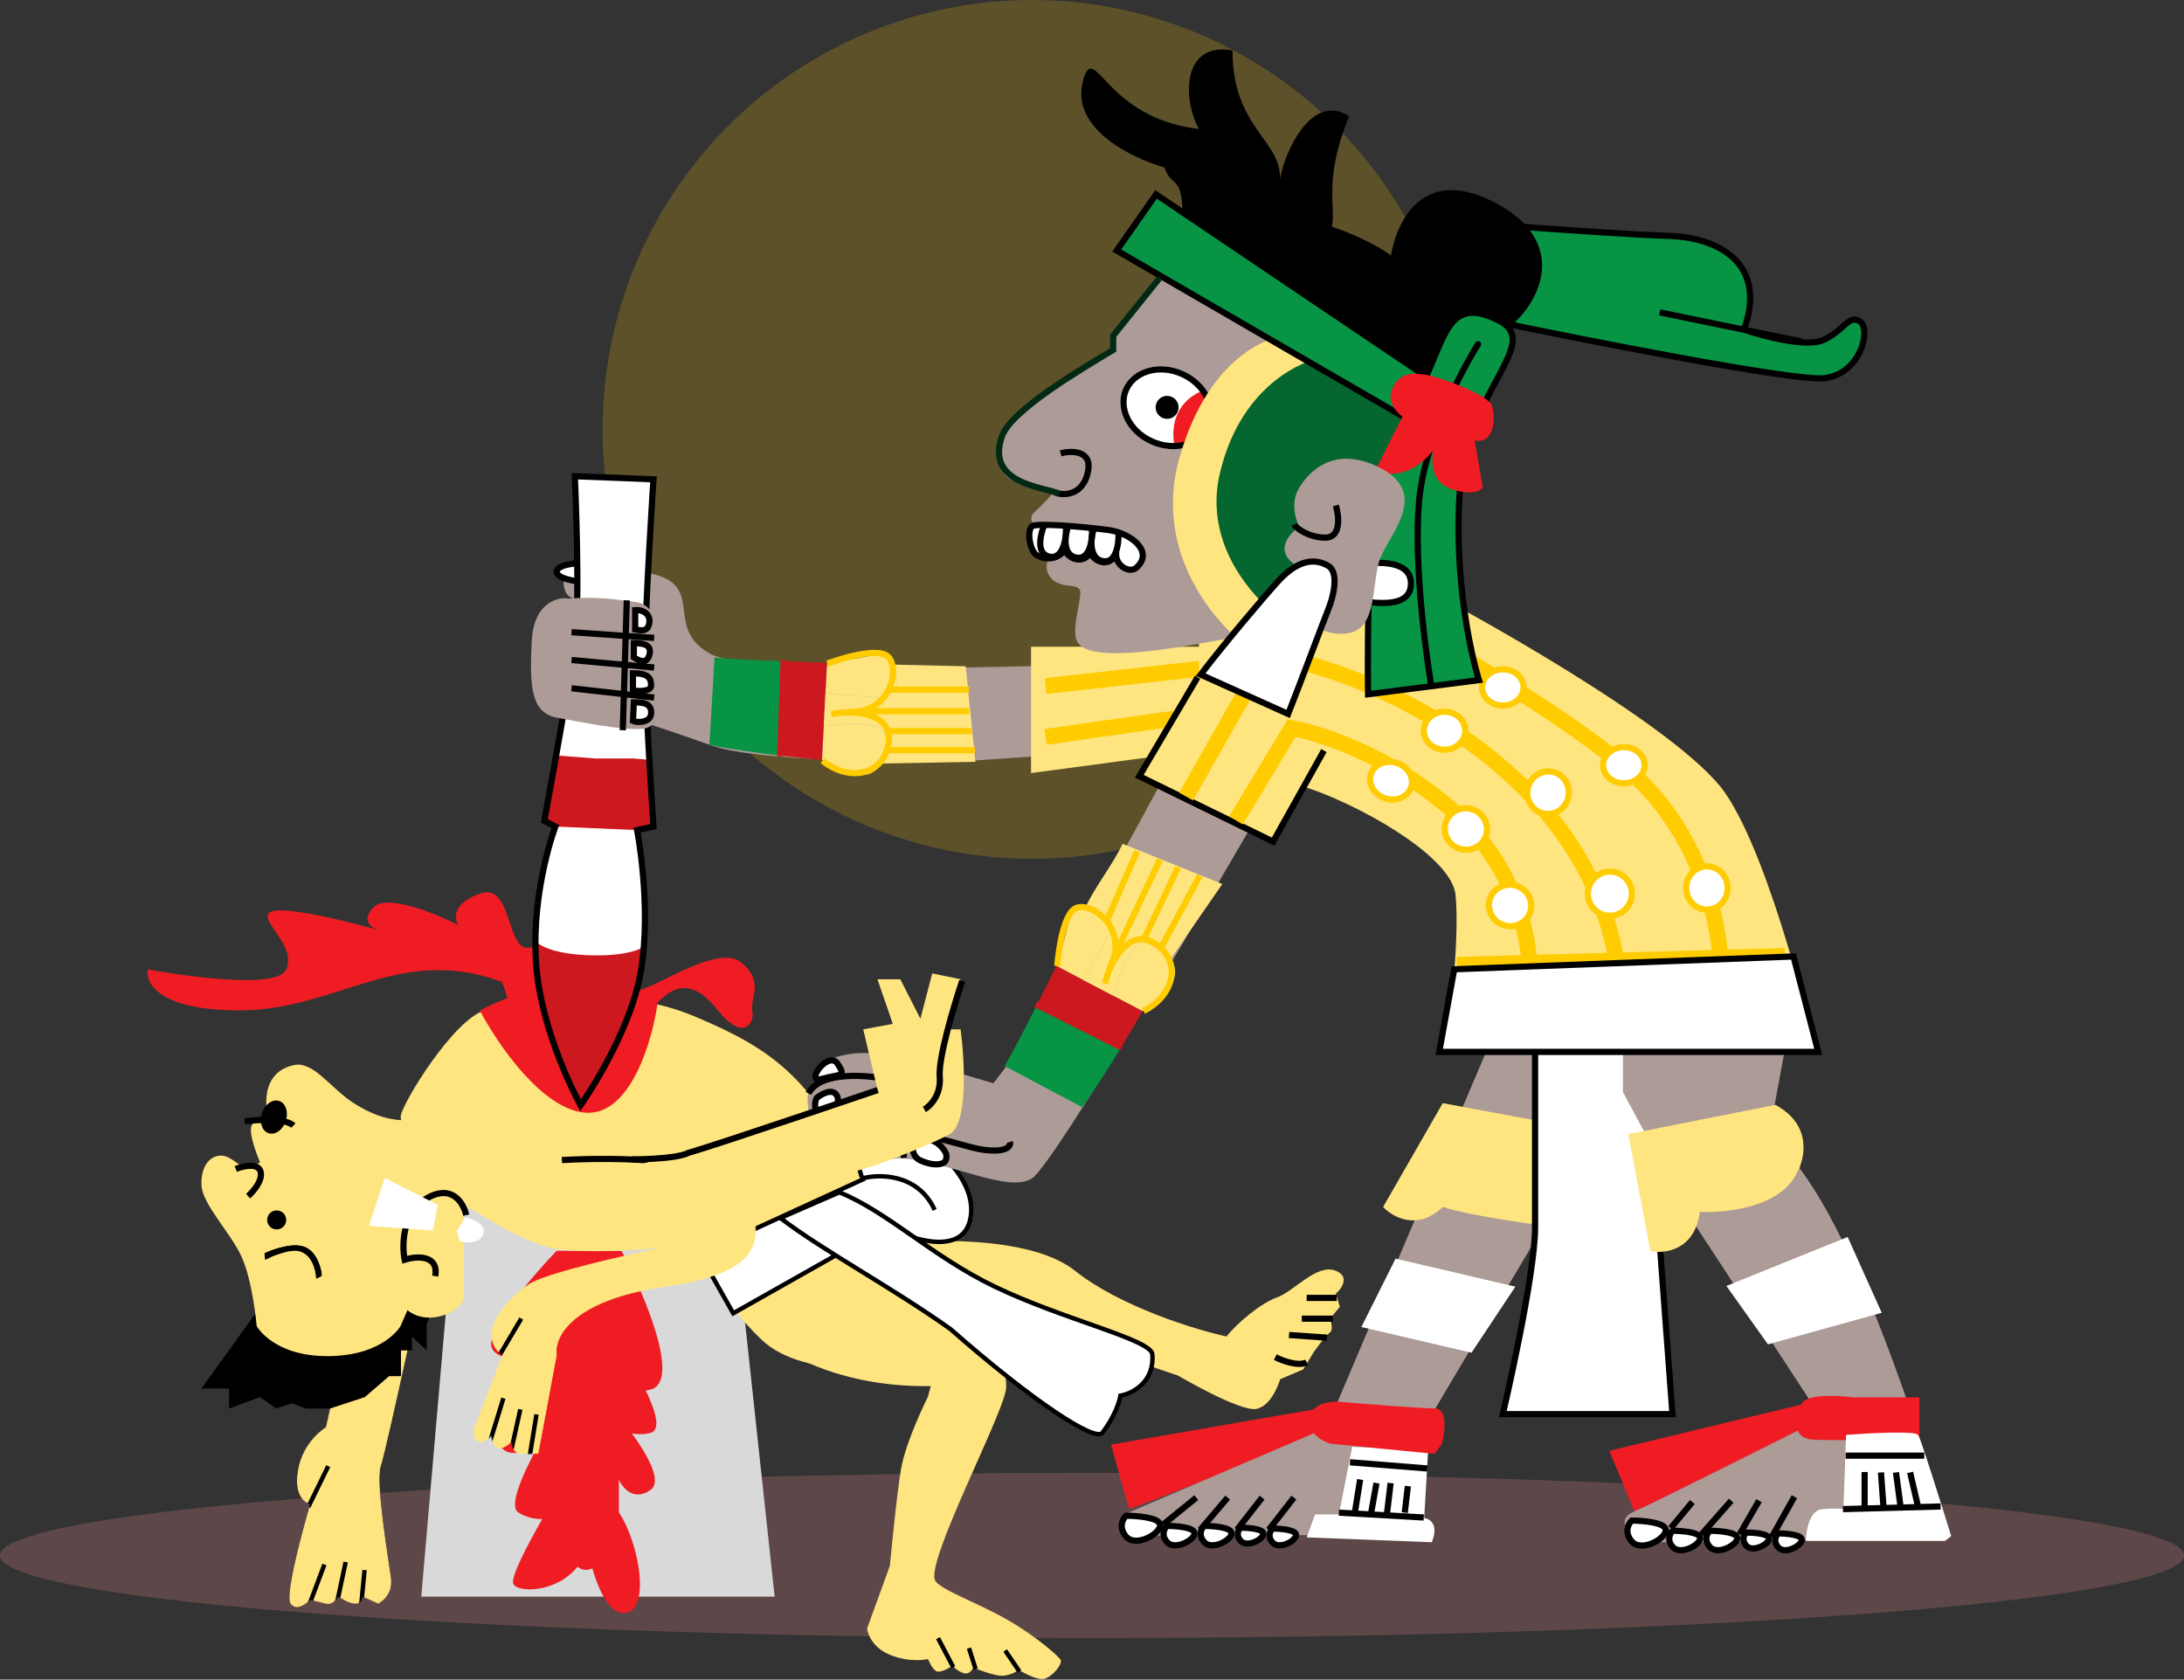 <svg width="2472" height="1901" viewBox="0 0 2472 1901" fill="none" xmlns="http://www.w3.org/2000/svg">
<rect x="0" y="0" width="2472" height="1901" fill="#333333" stroke="none"/>
<g id="muerte">
<circle id="sol" opacity="0.2" cx="1168" cy="486" r="486" fill="#FFCC02"/>
<ellipse id="suelo" opacity="0.22" cx="1236" cy="1760.5" rx="1236" ry="93.5" fill="#F78D91"/>
<g id="asesinato">
<g id="victima">
<path id="piedra" d="M516.16 1352.18H827.747L876.803 1807.16H476.808L516.16 1352.18Z" fill="#D9D9D9"/>
<g id="piedra-sangre">
<path id="largo" d="M557.5 1527.2C546.3 1510 601.167 1445.7 630 1415.7H703.5C729 1464.2 771.3 1563.5 736.5 1572.7C693 1584.2 715 1535.7 681 1566.7C653.8 1591.5 626.333 1550.7 616 1527.2C601.167 1534.37 568.7 1544.4 557.5 1527.2Z" fill="#EF1C23"/>
<path id="corto" d="M700.5 1521.7C721.334 1552.53 757.7 1615.7 736.5 1621.7C729.511 1623.68 722.221 1623.61 715.254 1622.37C733.804 1647.93 749.417 1676.85 736.5 1686.2C717.7 1699.8 704.667 1684.2 700.5 1674.7V1711.7C724 1747.2 736.5 1822.7 707.5 1825.7C690.175 1827.49 677.535 1799.84 670.37 1775.1C668.652 1775.93 666.862 1776.48 665 1776.7C660.857 1777.19 657.057 1775.88 653.601 1773.32C629.47 1803.33 585.605 1802.75 581 1792.7C577.674 1785.44 596.61 1749.16 613.756 1719.36C605.441 1719.35 595.496 1717.55 586.5 1711.7C575.756 1704.72 591.165 1669.08 609.412 1635.63C593.262 1644.85 574.247 1650.16 565 1635.2C551.4 1613.2 581.334 1550.37 598 1521.7H700.5Z" fill="#EF1C23"/>
</g>
<path id="torso" d="M548.505 1143.59C513.141 1154.37 456.754 1246.45 453.627 1262.73C450.5 1279 511.308 1355.99 511.308 1355.99C539.16 1369.64 594.326 1410.97 637.452 1414.75C680.579 1418.52 755.87 1414.21 793.785 1405.04C795.222 1421.57 810.712 1466.82 861.17 1515.55C911.627 1564.29 1021.63 1548.44 1070.33 1534.42C1057.93 1504.41 1021.38 1421.75 974.376 1331.19C915.616 1217.98 874.646 1187.79 786.777 1150.6C698.907 1113.4 592.709 1130.11 548.505 1143.59Z" fill="#FFE580"/>
<path id="marca torso" d="M636 1313.02C696.556 1309.43 821.227 1310.98 835.459 1345.91" stroke="black" stroke-width="7"/>
<g id="pierna-izquierda">
<path id="muslo" d="M1136.1 1559.56C966.976 1594.15 865.094 1524.25 835.294 1484.98L926.798 1408.24L1113.46 1525.76L1136.1 1559.56Z" fill="#FFE580"/>
<g id="pie">
<path id="pierna1" d="M981.384 1843.28L1007.26 1772.12C1007.26 1772.12 1014.27 1696.65 1019.66 1663.77C1025.05 1630.88 1050.39 1580.75 1050.39 1580.75C1050.39 1580.75 1063.32 1519.29 1092.43 1521.99C1121.54 1524.68 1140.41 1544.09 1138.79 1571.04C1137.18 1598 1047.15 1767.81 1058.47 1788.83C1064.06 1799.21 1105.12 1813.43 1138.79 1832.5C1173.37 1852.07 1200.52 1876.39 1200.79 1879.4C1201.33 1885.33 1191.62 1896.65 1183 1899.88C1174.37 1903.12 1153.35 1890.18 1153.35 1890.18C1153.35 1890.18 1144.72 1896.11 1135.02 1896.65C1125.32 1897.19 1101.6 1887.48 1101.6 1887.48C1101.6 1887.48 1097.83 1896.65 1089.74 1893.41C1081.65 1890.18 1078.42 1885.33 1078.42 1885.33C1078.42 1885.33 1066.02 1893.41 1060.63 1891.8C1055.24 1890.18 1050.39 1877.78 1050.39 1877.78C1050.39 1877.78 1030.98 1882.63 1007.26 1872.93C983.541 1863.23 981.384 1843.28 981.384 1843.28Z" fill="#FFE580"/>
<path id="Vector 162" d="M1061.71 1854.06L1078.96 1886.94" stroke="black" stroke-width="5"/>
<path id="Vector 163" d="M1096.75 1865.38L1104.29 1889.1" stroke="black" stroke-width="5"/>
<path id="Vector 164" d="M1137.72 1868.08L1153.89 1891.8" stroke="black" stroke-width="5"/>
</g>
</g>
<g id="brazo-izquierdo">
<mask id="mask0_199_1203" style="mask-type:alpha" maskUnits="userSpaceOnUse" x="327" y="1369" width="160" height="451">
<path id="mascara" d="M368.751 1615.25L423.737 1369.43L486.809 1411.48C486.809 1411.48 437.753 1640.05 431.284 1658.91C424.815 1677.78 439.909 1765.11 442.604 1786.14C445.3 1807.16 428.049 1815.25 428.049 1815.25L410.26 1807.16C410.26 1807.16 410.26 1815.25 402.174 1815.25C394.087 1815.25 382.767 1807.16 382.767 1807.16C382.767 1807.16 377.915 1817.4 368.751 1815.25C359.586 1813.09 350.961 1810.93 350.961 1810.93C350.961 1810.93 336.945 1826.03 328.859 1815.25C320.773 1804.47 350.961 1702.58 350.961 1702.58C350.961 1702.58 331.555 1698.81 336.945 1664.84C342.336 1630.88 368.751 1615.25 368.751 1615.25Z" fill="#FFE580"/>
</mask>
<g mask="url(#mask0_199_1203)">
<path id="brazo" d="M368.751 1615.25L423.737 1369.43L486.809 1411.48C486.809 1411.48 437.753 1640.05 431.284 1658.91C424.815 1677.78 439.909 1765.11 442.604 1786.14C445.3 1807.16 428.049 1815.25 428.049 1815.25L410.26 1807.16C410.26 1807.16 410.26 1815.25 402.174 1815.25C394.087 1815.25 382.767 1807.16 382.767 1807.16C382.767 1807.16 377.915 1817.4 368.751 1815.25C359.586 1813.09 350.961 1810.93 350.961 1810.93C350.961 1810.93 336.945 1826.03 328.859 1815.25C320.773 1804.47 350.961 1702.58 350.961 1702.58C350.961 1702.58 331.555 1698.81 336.945 1664.84C342.336 1630.88 368.751 1615.25 368.751 1615.25Z" fill="#FFE580"/>
<path id="dedos" d="M371.497 1659.45L349.046 1705.45M367.221 1770.75L349.046 1819.02M391.276 1767.91L381.119 1815.61M412.658 1777L408.916 1815.61" stroke="black" stroke-width="5"/>
</g>
</g>
<g id="sangre">
<path id="pecho-rojo" d="M664.407 1259.46C614.812 1257.73 562.88 1181.47 543.114 1143.56C638.854 1094.39 717.057 1118.04 744.19 1136.01C738.26 1177.88 714.002 1261.18 664.407 1259.46Z" fill="#EF1C23"/>
<path id="salpicadura" d="M270.88 1143.56C180.315 1143.56 164.143 1112.65 167.377 1097.2C167.377 1097.2 312.439 1124.44 324 1097.2C335.561 1069.95 295.246 1044.37 304.303 1033.58C313.171 1023.03 389.276 1041.59 428.54 1052.83C419.73 1049.87 408.975 1041.68 422.361 1027.12C437.024 1011.16 492.8 1033.76 518.856 1047.06C514.004 1039.69 512.063 1022.26 543.114 1011.48C581.928 998.005 571.637 1081.09 601.5 1072.2C648.5 1058.2 641.5 1092.94 663 1111.2C683.014 1128.19 689 1188.26 670.875 1193.69C652.751 1199.13 643.5 1141.7 575.5 1114.2C454.128 1065.11 384.086 1143.56 270.88 1143.56Z" fill="#EF1C23"/>
<path id="sangre-splash" d="M531.5 1018C486.5 1046.5 570.499 1071.5 576.5 1144C582.5 1216.5 692.333 1201.17 717.5 1174.5C757 1101 785.499 1109.5 813 1144C840.5 1178.5 854.5 1159 851.5 1144C848.499 1129 866.1 1111.4 838.5 1089C810.9 1066.6 730 1126.5 720.5 1120C711 1113.5 747.715 1064.52 684 1056C598 1044.5 622.001 1082.5 596.5 1077.5C570.999 1072.5 576.5 989.5 531.5 1018Z" fill="#EF1C23"/>
</g>
<g id="pierna-derecha">
<path id="lineas-dedos5" d="M1216.8 1438.28C1165.91 1397.74 1045.38 1401.98 991.469 1409.17L1010.88 1446.9L1333.24 1556.87C1333.24 1556.87 1403.86 1598.38 1422.19 1594.61C1440.52 1590.84 1448.97 1561 1448.97 1561L1474.97 1550L1487.47 1529.5L1496.05 1518.06C1496.05 1518.06 1501.16 1511.23 1505.47 1508C1509.78 1504.76 1505.47 1492.5 1505.47 1492.5L1516.53 1479L1511.97 1464C1517 1460.4 1529.22 1445.18 1511.97 1438.28C1490.41 1429.65 1464.8 1461.61 1445.37 1468.47C1427.04 1474.93 1400.45 1497.22 1388.23 1512.67C1352.29 1504.76 1267.69 1478.82 1216.8 1438.28Z" fill="#FFE580"/>
<path id="lineas-dedos4" d="M1458.97 1511L1501.97 1514" stroke="black" stroke-width="7"/>
<path id="lineas-dedos3" d="M1443.47 1536C1451.14 1540 1468.97 1546.8 1478.97 1542" stroke="black" stroke-width="7"/>
<path id="lineas-dedos2" d="M1473.47 1492.5H1508.47" stroke="black" stroke-width="7"/>
<path id="lineas-dedos1" d="M1478.97 1469H1512.97" stroke="black" stroke-width="7"/>
</g>
<g id="ropa">
<path id="Vector 171" d="M792.168 1419.56L976.533 1334.93C954.969 1278 993.424 1268.08 1015.35 1270.24C1045.71 1285.87 1104.94 1328.89 1098.9 1375.9C1092.87 1422.91 1032.78 1403.75 1003.49 1388.3L829.903 1486.41L792.168 1419.56Z" fill="white" stroke="black" stroke-width="5"/>
<g id="Vector 172">
<path d="M1268.17 1579.67C1267.27 1585.96 1261.92 1603.17 1247.69 1621.72C1239.59 1632.27 1168.98 1586.14 1075.72 1504.2C1008.78 1456.64 932.607 1416.23 883.272 1378.59L950.118 1349.48C1005.91 1372.28 1054.49 1421.88 1125.86 1456.22C1204.14 1493.89 1302.94 1516.08 1304.29 1532.77C1306.88 1564.68 1281.29 1577.33 1268.17 1579.67Z" fill="white"/>
<path d="M975.993 1333.85C991.986 1329 1038.53 1326.73 1057.93 1369.43M883.272 1378.59L950.118 1349.48C1005.91 1372.28 1054.49 1421.88 1125.86 1456.22C1204.14 1493.89 1302.94 1516.08 1304.29 1532.77C1306.88 1564.68 1281.29 1577.33 1268.17 1579.67C1267.27 1585.96 1261.92 1603.17 1247.69 1621.72C1239.59 1632.27 1168.98 1586.14 1075.72 1504.2C1008.78 1456.64 932.607 1416.23 883.272 1378.59Z" stroke="black" stroke-width="5"/>
</g>
</g>
<g id="brazo-derecho">
<mask id="mask1_199_1203" style="mask-type:alpha" maskUnits="userSpaceOnUse" x="535" y="1318" width="321" height="328">
<path id="Vector 169" d="M851.466 1355.56C849.741 1327.1 635.296 1314.59 609.421 1319.98C583.545 1325.37 573.302 1397.61 618.046 1409.47C662.789 1421.33 760.901 1409.47 760.901 1409.47C760.901 1409.47 623.437 1436.96 598.639 1453.13C573.841 1469.31 554.435 1495.72 556.052 1512.43C557.669 1529.14 568.451 1533.46 568.451 1533.46L535.567 1618.63C535.567 1618.63 535.567 1629.95 542.036 1632.11C548.505 1634.26 556.052 1625.1 556.052 1625.1C556.052 1625.1 556.591 1634.26 562.521 1638.58C568.451 1642.89 579.232 1632.11 579.232 1632.11C579.232 1632.11 579.232 1645.58 588.936 1645.58H598.639H609.421L630.445 1533.46C627.21 1514.23 646.94 1472 751.737 1456.91C882.733 1438.04 853.623 1391.14 851.466 1355.56Z" fill="#FFE580"/>
</mask>
<g mask="url(#mask1_199_1203)">
<path id="Vector 165" d="M851.466 1355.56C849.741 1327.1 635.296 1314.59 609.421 1319.98C583.545 1325.37 573.302 1397.61 618.046 1409.47C662.789 1421.33 760.901 1409.47 760.901 1409.47C760.901 1409.47 623.437 1436.96 598.639 1453.13C573.841 1469.31 554.435 1495.72 556.052 1512.43C557.669 1529.14 568.451 1533.46 568.451 1533.46L535.567 1618.63C535.567 1618.63 535.567 1629.95 542.036 1632.11C548.505 1634.26 556.052 1625.1 556.052 1625.1C556.052 1625.1 556.591 1634.26 562.521 1638.58C568.451 1642.89 579.232 1632.11 579.232 1632.11C579.232 1632.11 579.232 1645.58 588.936 1645.58H598.639H609.421L630.445 1533.46C627.21 1514.23 646.94 1472 751.737 1456.91C882.733 1438.04 853.623 1391.14 851.466 1355.56Z" fill="#FFE580"/>
<path id="Vector 166" d="M590.014 1492.34L565.755 1533.31" stroke="black" stroke-width="5"/>
<path id="Vector 167" d="M569.769 1582.51L554.435 1632.44M588.936 1595.14L579.079 1639.65" stroke="black" stroke-width="5"/>
<path id="Vector 168" d="M607.264 1600.84L598.639 1653.67" stroke="black" stroke-width="5"/>
</g>
</g>
<g id="cabeza-safrificado">
<path id="pelo" d="M228 1571.57L288.916 1486.94L503.469 1357.02L509.398 1434.65L482.984 1498.26V1528.45L466.272 1512.81V1528.45H453.874V1557.56H440.397L412.904 1581.28L373.551 1594.21H346.597L330.425 1588.28L312.635 1594.21L294.307 1581.28L259.267 1594.21V1571.57H228Z" fill="black"/>
<g id="cara">
<g id="grupo-rostro">
<path id="rostro-piel" d="M453.354 1500.93L515.887 1356.99L577.342 1315.49L503.488 1220.61C503.488 1220.61 474.378 1268.05 460.362 1268.05C446.346 1268.05 426.748 1265.41 400.524 1248.64C374.032 1231.69 354.816 1200.64 332.6 1205.51C288.396 1215.22 304.029 1268.05 304.029 1268.05C304.029 1268.05 288.396 1264.81 284.623 1274.52C280.849 1284.22 294.326 1315.49 294.326 1315.49C294.326 1315.49 286.24 1321.41 278.693 1321.41C271.146 1321.41 261.981 1307.94 250.122 1307.94C238.262 1307.94 227.48 1318.72 228.019 1340.82C228.558 1362.92 261.442 1395.27 273.841 1423.3C286.24 1451.33 290.552 1500.93 290.552 1500.93C290.552 1500.93 309.42 1535.43 371.953 1534.89C434.486 1534.35 453.354 1500.93 453.354 1500.93Z" fill="#FFE580"/>
<path id="boca-cerrada" d="M277.056 1269.15C291.79 1267.17 323.416 1265.38 332.042 1274" stroke="black" stroke-width="7"/>
<ellipse id="ouch" cx="309.986" cy="1264.32" rx="14.196" ry="19.202" transform="rotate(18.075 309.986 1264.32)" fill="black"/>
<path id="nariz" d="M266.813 1323.06C274.9 1319.82 291.827 1315.83 294.846 1325.75C297.864 1335.67 286.759 1348.57 280.829 1353.79" stroke="black" stroke-width="7"/>
<circle id="grano" cx="313.174" cy="1380.74" r="10.782" fill="black"/>
<path id="ojo-cerrado" d="M302.932 1420.63C302.932 1420.63 329.886 1408.77 343.902 1414.7C357.918 1420.63 360.613 1442.19 360.613 1442.19" stroke="black" stroke-width="7"/>
<g id="ojo-abierto">
<path id="blanco" d="M343.902 1414.7C329.886 1408.77 302.932 1420.63 302.932 1420.63C303.111 1427.82 307.999 1442.95 326.112 1445.97C344.225 1448.99 356.66 1444.71 360.613 1442.19C360.613 1442.19 357.918 1420.63 343.902 1414.7Z" fill="white" stroke="black" stroke-width="7"/>
<circle id="pupila" cx="331.503" cy="1428.18" r="5.391" fill="black"/>
</g>
<path id="parpado" d="M340.999 1417C330.009 1411.83 305.332 1423 295.999 1428C295.999 1428 288.499 1456 316.499 1465C344.499 1474 358.999 1458 358.999 1458C357.666 1446 357.999 1425 340.999 1417Z" fill="#FFE580"/>
</g>
</g>
<g id="arete">
<g id="oreja">
<path id="piel" d="M452.256 1423.33V1392.06L503.469 1354.86L525.032 1360.25V1469.15C523.774 1474.36 516.299 1485.86 496.461 1490.17C471.663 1495.56 452.256 1481.55 447.944 1461.06C444.494 1444.67 461.241 1432.31 470.046 1428.18L452.256 1423.33Z" fill="#FFE580"/>
</g>
<path id="linea" d="M527.656 1375.28C524.856 1362.16 512.151 1339.9 483.73 1355.87C455.31 1371.84 454.739 1409.09 458.006 1425.72C471.248 1421.68 496.713 1419.74 492.637 1444.33" stroke="black" stroke-width="7"/>
<path id="pendiente2" d="M516.993 1393.32L526.641 1377.76C534.95 1379.43 550.626 1385.58 546.859 1396.83C543.093 1408.07 527.728 1406.87 520.517 1404.87L516.993 1393.32Z" fill="white"/>
<path id="pendiente" d="M435.503 1333.17L417.665 1387.55L489.92 1392.69L495.593 1363.77L435.503 1333.17Z" fill="white"/>
</g>
</g>
</g>
<g id="sacrificador">
<g id="grupo-brazo-izq">
<g id="brazo-una">
<path id="brazo-izq" d="M1263.92 849.847V750.847C1124.92 756.18 845.121 762.808 803.921 740.008C752.421 711.508 795.921 666.347 743.421 650.847C701.421 638.447 656.588 645.68 638.421 650.847C638.421 650.847 634.421 672.508 647.921 677C606.921 744 634.421 786.847 634.421 786.847C669.754 798.013 753.121 824.947 803.921 843.347C854.721 861.747 1018.42 863.013 1093.92 861.347L1263.92 849.847Z" fill="#AD9B97"/>
<path id="una" d="M700.921 654C698.613 664 644.421 660 633.421 652C622.421 644 639.422 636 666.922 637.5C694.423 639 705.421 634.5 700.921 654Z" fill="white" stroke="black" stroke-width="7"/>
</g>
<g id="detalles">
<g id="decorado-brazo">
<path d="M808.719 743.958L803 843.231C827.891 848.221 857.87 852.346 886.178 855.591V748.481C845.442 746.976 816.657 745.437 808.719 743.958Z" fill="#079444"/>
<path d="M932.342 822.141L930.366 860.155C939.55 865.94 961.766 877.406 977.154 876.989C986.399 876.738 993.003 871.785 997.194 864.217C1001.72 856.04 1003.44 844.812 1002.63 833.167C1001.38 815.228 955.251 818.342 932.342 822.141Z" fill="#FFE580"/>
<path d="M936.085 750.141L934.318 784.128C934.318 784.128 947.522 786.215 991.19 789.345C1019.83 791.397 1017.47 767.299 1011.77 752.222C1010.52 748.906 1009.11 746.027 1007.83 743.958C1004.08 735.031 960.345 749.055 936.085 750.141Z" fill="#FFE580"/>
<path d="M886.178 748.481V855.591C901.794 857.381 916.902 858.903 930.366 860.155L932.342 822.141L933.33 803.135L934.318 784.128L936.085 750.141C918.103 749.595 901.315 749.041 886.178 748.481Z" fill="#CC181E"/>
<path d="M991.19 789.345C947.522 786.215 934.318 784.128 934.318 784.128L933.33 803.135L932.342 822.141C955.251 818.342 1001.38 815.228 1002.63 833.167C1003.44 844.812 1001.72 856.04 997.194 864.217L1104 862.271L1093.08 754.131C1065.64 753.528 1038.2 752.888 1011.77 752.222C1017.47 767.299 1019.83 791.397 991.19 789.345Z" fill="#FFE580"/>
</g>
<path id="decorado-dorado" d="M981 805H1097M1097 780.5H1007M1103.5 849H1001.5M1100 827.5H1001.5" stroke="#FFCC02" stroke-width="7"/>
<path id="decorado-linea" d="M941 808.5C963.333 803.167 1011.9 805.6 1005.5 842C998.903 879.522 958.984 883.898 931 861M959 805.824C1009 808.224 1018.5 757 1005.5 743.5C992.5 730 936.5 751 936.5 751" stroke="#FFCC02" stroke-width="7"/>
<path id="linea-roja" d="M887 747L883 856" stroke="#CC181E" stroke-width="7"/>
</g>
<g id="daga-ritual">
<path id="daga-fondo" d="M739.616 542.5L650.617 539C650.617 539 657.119 682.5 650.617 729.5C644.116 776.5 616.116 929 616.116 929L628.616 935.5C628.616 935.5 601.618 1006.5 606.617 1088C611.616 1169.5 657.117 1251 657.117 1251C657.117 1251 713.616 1171.5 725.617 1098C737.618 1024.5 721.117 939.5 721.117 939.5L739.616 935.5C739.616 935.5 730.116 795.5 730.116 741.5C730.116 687.5 739.616 542.5 739.616 542.5Z" fill="white"/>
<path id="sangre_2" d="M656.733 1251C656.733 1251 713.233 1171.5 725.234 1098C726.632 1089.44 727.643 1080.72 728.338 1072C728.338 1072 710.732 1083.5 662.732 1081C614.732 1078.5 605.629 1064.5 605.629 1064.5C605.563 1072.2 605.746 1080.05 606.234 1088C611.233 1169.5 656.733 1251 656.733 1251Z" fill="#CC181E"/>
<path id="decorado" d="M720.734 939.5L739.232 935.5C739.232 935.5 736.905 901.196 734.554 860L718.116 858.5H699.116H674.616L629.1 855C621.89 895.465 615.732 929 615.732 929L628.232 935.5L720.734 939.5Z" fill="#CC181E"/>
<path id="daga-stroke" d="M739.616 542.5L650.617 539C650.617 539 657.119 682.5 650.617 729.5C644.116 776.5 616.116 929 616.116 929L628.616 935.5C628.616 935.5 601.618 1006.5 606.617 1088C611.616 1169.5 657.117 1251 657.117 1251C657.117 1251 713.616 1171.5 725.617 1098C737.618 1024.5 721.117 939.5 721.117 939.5L739.616 935.5C739.616 935.5 730.116 795.5 730.116 741.5C730.116 687.5 739.616 542.5 739.616 542.5Z" stroke="black" stroke-width="7"/>
</g>
<g id="mano">
<path id="mano-fondo" d="M719.919 681.5C696.93 678.282 674.927 675.001 643.427 677.501C635.76 675.501 604.432 678.513 601.919 725C598.92 780.5 601.921 807.26 631.419 812.5C656.753 817 702.427 826.601 726.427 825.001C750.427 823.401 750.419 787.501 730.427 787.501C753.919 787.501 746.919 755.001 730.427 755.001C750.419 755.001 746.919 720.5 726.427 720.5C747.919 720.5 744.919 685 719.919 681.5Z" fill="#AD9B97"/>
<g id="dedos_2">
<path d="M718.921 690.5V712.5C725.254 713.5 733.321 715.8 734.921 705C736.521 694.2 726.588 689.833 718.921 690.5Z" fill="white"/>
<path d="M717.421 728.037V744.037C723.088 747.704 731.721 752.3 734.921 741.5C738.921 728 724.421 728.037 717.421 728.037Z" fill="white"/>
<path d="M716.421 762V781.5C723.254 782.5 736.921 782.8 736.921 776C736.921 767.5 733.921 762 716.421 762Z" fill="white"/>
<path d="M717.421 795L716.421 816C720.421 818 735.921 818.5 736.921 808C738.2 794.567 724.921 795 717.421 795Z" fill="white"/>
<path d="M740.421 789.5L646.921 779M646.921 747L740.421 755.5M646.921 715.5L740.421 722M709.421 679.5L704.921 826.5M717.421 795L716.421 816C720.421 818 735.921 818.5 736.921 808C738.2 794.567 724.921 795 717.421 795ZM716.421 762V781.5C723.254 782.5 736.921 782.8 736.921 776C736.921 767.5 733.921 762 716.421 762ZM717.421 728.037V744.037C723.088 747.704 731.721 752.3 734.921 741.5C738.921 728 724.421 728.037 717.421 728.037ZM718.921 690.5V712.5C725.254 713.5 733.321 715.8 734.921 705C736.521 694.2 726.588 689.833 718.921 690.5Z" stroke="black" stroke-width="7"/>
</g>
</g>
<g id="manga">
<path id="ropa_2" d="M1167 875V732H1454V836.5L1167 875Z" fill="#FFE580"/>
<path id="lineas" d="M1183.5 834L1429 799M1183.5 776.5L1429 749" stroke="#FFCC02" stroke-width="18"/>
</g>
</g>
<g id="grupo-brazo-dr">
<path id="brazo-fondo" d="M1124.31 1226.05L1139.81 1206.05L1342.31 834.048L1451.31 874.548C1381.64 996.381 1194.31 1315.95 1168.31 1333.55C1142.47 1351.04 1077.87 1315.72 1021 1311.05C1006.33 1309.84 990.316 1318.68 977.811 1321.55C963.811 1323.66 958.311 1321.55 958.311 1301.55C939.311 1305.05 931.311 1285.05 939.311 1276.05C934.811 1276.05 917.309 1274.05 914.809 1254.55C912.504 1236.57 914.81 1234.55 925.811 1226.05C920.211 1216.05 923.478 1208.55 925.811 1206.05C933.311 1200.55 955.611 1190.05 984.811 1192.05C1014.01 1194.05 1089.98 1215.55 1124.31 1226.05Z" fill="#AD9B97"/>
<g id="dedos_3">
<path id="lineas_2" d="M1143.15 1292.49C1144.32 1296.82 1140.15 1304.69 1114.15 1301.49C1081.65 1297.49 1019.5 1265.05 1023 1310.55" stroke="black" stroke-width="7"/>
<path id="lineas_3" d="M953 1306.55C963.667 1294.55 996.5 1266.75 1020.5 1269.55" stroke="black" stroke-width="7"/>
<g id="lineas_4">
<path d="M979.5 1313.55C990.3 1309.95 983.5 1301.88 976.5 1298.55C970.5 1298.55 963 1306.55 965.5 1311.55C966.833 1314.21 968.7 1317.15 979.5 1313.55Z" fill="white"/>
<path d="M1045.5 1289.55C1058.7 1288.35 1068.17 1299.21 1071 1306.05C1071 1306.05 1072.5 1313.55 1068 1316.05C1063.5 1318.55 1054.5 1319.05 1042 1313.55C1030.68 1308.57 1029 1291.05 1045.5 1289.55Z" fill="white"/>
<path d="M933 1279.55C940.5 1266.55 972.1 1238.75 1012.5 1245.55M1007.5 1222.05C983 1216.72 929 1211.55 915 1237.55M976.5 1298.55C983.5 1301.88 990.3 1309.95 979.5 1313.55C968.7 1317.15 966.833 1314.21 965.5 1311.55C963 1306.55 970.5 1298.55 976.5 1298.55ZM1071 1306.05C1068.17 1299.21 1058.7 1288.35 1045.5 1289.55C1029 1291.05 1030.68 1308.57 1042 1313.55C1054.5 1319.05 1063.5 1318.55 1068 1316.05C1072.5 1313.55 1071 1306.05 1071 1306.05Z" stroke="black" stroke-width="7"/>
</g>
<path id="una3" d="M947.501 1240.55C943.101 1231.35 931.334 1237.21 924.501 1242.55C924.501 1242.55 920.001 1250.55 924.501 1257.05C929.001 1263.55 935.001 1263.55 935.001 1263.55C941.001 1259.71 951.901 1249.75 947.501 1240.55Z" fill="white" stroke="black" stroke-width="7"/>
<path id="una2" d="M962 1268.55C977.5 1272.55 972.701 1281.45 957.501 1289.05C938.501 1298.55 946.5 1264.55 962 1268.55Z" fill="white" stroke="black" stroke-width="7"/>
<path id="una1" d="M948.015 1203.9C958.501 1219.55 950.633 1215.3 930.5 1221.05C909.501 1227.05 937.529 1188.25 948.015 1203.9Z" fill="white" stroke="black" stroke-width="7"/>
</g>
<g id="detalles_2">
<g id="decorado-brazo_2">
<path d="M1136.92 1206.41L1224.72 1253.08C1239.66 1232.55 1255.93 1207.03 1270.7 1182.67L1173.39 1137.92C1155 1174.31 1141.58 1199.82 1136.92 1206.41Z" fill="#079444"/>
<path d="M1259.6 1126.75L1293.31 1144.43C1302.4 1138.5 1322.1 1123.11 1328.15 1108.95C1331.78 1100.45 1330.04 1092.38 1324.92 1085.41C1319.38 1077.88 1309.89 1071.63 1298.98 1067.5C1282.16 1061.14 1265.71 1104.35 1259.6 1126.75Z" fill="#FFE580"/>
<path d="M1195.74 1093.27L1225.88 1109.08C1225.88 1109.08 1233.3 1097.95 1254.38 1059.59C1268.21 1034.42 1245.33 1026.5 1229.25 1025.38C1225.72 1025.13 1222.51 1025.21 1220.1 1025.51C1210.42 1025.18 1204.89 1070.78 1195.74 1093.27Z" fill="#FFE580"/>
<path d="M1173.39 1137.92L1270.7 1182.67C1278.85 1169.23 1286.55 1156.14 1293.31 1144.43L1259.6 1126.75L1242.74 1117.92L1225.88 1109.08L1195.74 1093.27C1187.74 1109.38 1180.22 1124.4 1173.39 1137.92Z" fill="#CC181E"/>
<path d="M1254.38 1059.59C1233.3 1097.95 1225.88 1109.08 1225.88 1109.08L1242.74 1117.92L1259.6 1126.75C1265.71 1104.35 1282.16 1061.14 1298.98 1067.5C1309.89 1071.63 1319.38 1077.88 1324.92 1085.41L1383.5 1000.55L1270.7 955.048C1258.69 979.73 1240.9 1001.64 1229.25 1025.38C1245.33 1026.5 1268.21 1034.42 1254.38 1059.59Z" fill="#FFE580"/>
</g>
<path id="decorado-dorado_2" d="M1264.35 1075.38L1312.89 973.047M1287 963.547L1252.95 1041.53M1358 991.047L1312.89 1075.14M1333.5 981.547L1293.36 1066.16" stroke="#FFCC02" stroke-width="7"/>
<path id="decorado-linea_2" d="M1250.82 1113.19C1255.3 1090.67 1277.8 1047.56 1308.2 1068.58C1339.54 1090.25 1326.84 1128.35 1294.34 1144.21M1255.91 1095.72C1278.98 1051.29 1236.41 1021.26 1218.71 1027.43C1201.01 1033.6 1196.7 1093.26 1196.7 1093.26" stroke="#FFCC02" stroke-width="7"/>
<path id="linea-roja_2" d="M1172.38 1136.56L1269.75 1185.73" stroke="#CC181E" stroke-width="7"/>
</g>
</g>
<g id="grupo-torso">
<path id="torso-fondo" d="M1290 876L1357 761.952V718.666C1237.84 732.149 1357 716.5 1357 716.5V718.666C1362.76 718.014 1369.08 717.293 1376 716.5C1435.45 709.682 1591.81 685.508 1637.5 680C1637.5 680 1900 820.5 1953 898C2006 975.5 2054 1183.5 2054 1183.5H1637.5C1642.67 1143.67 1651.9 1058.2 1647.5 1013C1643.1 967.799 1532.5 907.666 1474.5 890L1443.5 952L1290 876Z" fill="#FFE580"/>
<path id="manga-linea" d="M1355.5 766.548L1289.5 878.548L1441 952.548L1498.5 849.548" stroke="black" stroke-width="7"/>
<path id="grupo-lineas" d="M1478.5 751.048C1580 777.215 1792.1 880.048 1828.5 1082.05M1399 928.548L1462 824.048C1462 824.048 1552 838.548 1641.5 915.048C1731 991.548 1731 1092.05 1731 1092.05M1947 1082.05C1947 1082.05 1941.5 952.548 1837.5 866.548C1733.5 780.548 1556 690.048 1556 690.048M1342.5 901.548L1412 779.048M1649 1092.05L2020 1082.05" stroke="#FFCC02" stroke-width="18"/>
<g id="grupo-circulos">
<path id="Ellipse8" d="M1658.5 827.048C1658.5 838.673 1648.24 848.548 1635 848.548C1621.76 848.548 1611.5 838.673 1611.5 827.048C1611.5 815.422 1621.76 805.548 1635 805.548C1648.24 805.548 1658.5 815.422 1658.5 827.048Z" fill="white" stroke="#FFCC02" stroke-width="7"/>
<path id="Ellipse7" d="M1846.4 1017.11C1843.28 1030.58 1829.87 1038.96 1816.47 1035.85C1803.08 1032.75 1794.73 1019.32 1797.86 1005.84C1800.98 992.367 1814.39 983.988 1827.79 987.096C1841.18 990.204 1849.53 1003.63 1846.4 1017.11Z" fill="white" stroke="#FFCC02" stroke-width="7"/>
<path id="Ellipse6" d="M1724.5 778.048C1724.5 788.994 1714.38 798.548 1701 798.548C1687.62 798.548 1677.5 788.994 1677.5 778.048C1677.5 767.102 1687.62 757.548 1701 757.548C1714.38 757.548 1724.5 767.102 1724.5 778.048Z" fill="white" stroke="#FFCC02" stroke-width="7"/>
<path id="Ellipse5" d="M1861.5 866.048C1861.5 876.994 1851.38 886.548 1838 886.548C1824.62 886.548 1814.5 876.994 1814.5 866.048C1814.5 855.102 1824.62 845.548 1838 845.548C1851.38 845.548 1861.5 855.102 1861.5 866.048Z" fill="white" stroke="#FFCC02" stroke-width="7"/>
<path id="Ellipse4" d="M1955.5 1005.05C1955.5 1018.7 1944.86 1029.55 1932 1029.55C1919.14 1029.55 1908.5 1018.7 1908.5 1005.05C1908.5 991.396 1919.14 980.548 1932 980.548C1944.86 980.548 1955.5 991.396 1955.5 1005.05Z" fill="white" stroke="#FFCC02" stroke-width="7"/>
<path id="Ellipse3" d="M1597.43 890.607C1594.13 901.36 1581.36 907.67 1568.32 903.668C1555.27 899.665 1548.24 887.276 1551.54 876.523C1554.84 865.77 1567.62 859.46 1580.66 863.463C1593.7 867.466 1600.73 879.855 1597.43 890.607Z" fill="white" stroke="#FFCC02" stroke-width="7"/>
<path id="Ellipse2" d="M1682.13 945.338C1678.36 957.625 1665.06 964.578 1652.32 960.668C1639.58 956.757 1632.47 943.54 1636.24 931.254C1640.01 918.967 1653.31 912.013 1666.05 915.924C1678.79 919.835 1685.9 933.051 1682.13 945.338Z" fill="white" stroke="#FFCC02" stroke-width="7"/>
<path id="Ellipse1" d="M1732.13 1031.88C1728.35 1044.16 1715.06 1051.12 1702.32 1047.21C1689.57 1043.3 1682.47 1030.08 1686.24 1017.79C1690.01 1005.51 1703.31 998.552 1716.05 1002.46C1728.79 1006.37 1735.9 1019.59 1732.13 1031.88Z" fill="white" stroke="#FFCC02" stroke-width="7"/>
<path id="Ellipse0" d="M1775.09 902.502C1772.06 915.546 1759.32 923.595 1746.75 920.678C1734.18 917.761 1726.28 904.924 1729.31 891.88C1732.33 878.836 1745.08 870.787 1757.65 873.704C1770.22 876.621 1778.12 889.459 1775.09 902.502Z" fill="white" stroke="#FFCC02" stroke-width="7"/>
</g>
</g>
<g id="grupo-rostro_2">
<g id="Group 46">
<path id="Vector 193" d="M1889.5 267.048C1841.9 265.448 1739 258.048 1693.5 254.548V364.048C1803.33 386.881 2031.3 431.648 2064.5 428.048C2106 423.548 2118 373.048 2105.5 364.048C2093 355.048 2088.5 373.048 2064.5 384.548C2045.3 393.748 1996.17 380.715 1974 373.048C2000 301.048 1949 269.048 1889.5 267.048Z" fill="#079444" stroke="black" stroke-width="7"/>
<path id="Vector 194" d="M1878.5 353.548L2039 386.548" stroke="black" stroke-width="7"/>
</g>
<path id="bola" d="M1698 232.548C1609.6 182.148 1578.17 253.548 1573.5 295.548C1573.5 321.714 1586.1 377.748 1636.5 392.548C1699.5 411.048 1808.5 295.548 1698 232.548Z" fill="black"/>
<path id="Vector 174" d="M1218.5 724.548C1212.99 709.786 1224.5 677.547 1222.5 668.548C1220.5 659.549 1200.5 667.047 1189.5 654.048C1178.5 641.049 1189.5 627.548 1189.5 627.548C1189.5 627.548 1186 607.446 1175.5 599.048C1165 590.65 1165.5 584.048 1172 578.548C1178.5 573.048 1194 556.049 1194 556.049L1183 551.048C1183 551.048 1147.5 550.049 1137.5 537.549C1127.5 525.049 1124 506.049 1141 484.049C1158 462.049 1258.5 396.549 1258.5 396.549V379.049C1258.5 379.049 1317 302.549 1336 279.549C1355 256.549 1396.5 203.048 1527 267.548C1657.5 332.048 1631 403.049 1624 431.048C1617 459.048 1545 693.549 1545 693.549C1439.5 708.382 1234 766.047 1218.5 724.548Z" fill="#AD9B97"/>
<path id="pelo_2" d="M1470 384.048C1541.2 415.648 1496.5 477.548 1481 536.048C1465.5 594.548 1507.5 667.548 1507.5 667.548L1633 384.048C1633 384.048 1640.5 301.548 1507.5 256.548C1512.5 232.548 1497.5 204.048 1527 131.548C1485.8 104.348 1454.17 169.548 1448.5 204.048C1452.33 159.548 1395 146.048 1395 57.048C1338.2 47.048 1338 111.048 1357 146.048C1251 133.548 1239.5 47.048 1226.5 89.048C1209.39 144.328 1279.67 178.548 1318 189.548C1325.5 212.548 1338.5 197.448 1338.5 243.048C1338.5 300.048 1381 344.548 1470 384.048Z" fill="black"/>
<path id="Vector 175" d="M1168.36 595.452C1173.36 591.952 1223 595.578 1254.86 599.952C1280.36 603.452 1306.36 624.451 1286.36 642.452C1278.29 649.718 1261 639.644 1263.5 624.548C1258 644.144 1237 636.048 1234 624.548C1230.5 634.952 1214.36 637.952 1204.86 622.952C1193.36 637.952 1173.74 630.907 1170.36 625.452C1163.86 614.952 1163.36 598.952 1168.36 595.452Z" fill="white" stroke="black" stroke-width="7"/>
<path id="Vector 176" d="M1209.5 594.548C1205.33 604.881 1202 627.848 1218 631.048C1234 634.248 1236.67 610.381 1236 598.048" stroke="black" stroke-width="7"/>
<path id="Vector 177" d="M1238.5 597.548C1234.33 607.881 1231.94 631.848 1247.94 635.048C1263.94 638.248 1266.61 614.381 1265.94 602.048" stroke="black" stroke-width="7"/>
<path id="Vector 178" d="M1182 594.048C1177.83 604.381 1171.94 626.848 1187.94 630.048C1203.94 633.248 1207.17 607.881 1206.5 595.548" stroke="black" stroke-width="7"/>
<path id="Vector 179" d="M1200.5 513.048C1212.83 509.881 1236.3 509.548 1231.5 533.548C1225.5 563.548 1200 560.548 1194 557.048" stroke="black" stroke-width="7"/>
<g id="grupo-ojo">
<ellipse id="ojo-blanco" cx="1320.97" cy="461.491" rx="54.244" ry="45.33" transform="rotate(23.944 1320.97 461.491)" fill="white"/>
<path id="rojo" d="M1329.5 506.048C1321.5 463.648 1349.17 445.381 1364 441.548C1367.67 443.215 1374 452.448 1370 476.048C1366 499.648 1341.33 505.881 1329.5 506.048Z" fill="#EF1C23"/>
<circle id="pupila_2" cx="1321" cy="461.048" r="13" fill="black"/>
<path id="ojo-stroke" d="M1367.35 482.085C1358.2 502.685 1330.17 511.344 1304 499.721C1277.82 488.098 1265.45 461.497 1274.6 440.897C1283.74 420.297 1311.77 411.638 1337.95 423.261C1364.12 434.884 1376.5 461.485 1367.35 482.085Z" stroke="black" stroke-width="7"/>
</g>
<path id="Vector 180" d="M1612 477.548L1444.5 382.048C1444.5 382.048 1369.5 396.548 1335 518.048C1300.5 639.548 1398 720.548 1398 720.548L1545.5 694.548L1612 477.548Z" fill="#FFE580"/>
<path id="Vector 181" d="M1381 534.548C1406.5 428.548 1484.5 408.048 1484.5 408.048L1610.5 477.048L1545.5 694.548L1459 708.048C1459 708.048 1355.5 640.548 1381 534.548Z" fill="#05662F"/>
<path id="lazo-bg" d="M1563.5 536.776C1545 600.776 1548.5 785.776 1548.5 785.776L1674 769.776C1674 769.776 1645 679.777 1652 559.777C1659 439.777 1748.5 388.312 1695.5 362.277C1642.5 336.242 1637.06 375.576 1614.5 425.277C1596.55 464.808 1571.7 508.423 1563.5 536.776Z" fill="#079444" stroke="black" stroke-width="7"/>
<path id="Vector 190" d="M1673 389.548C1654.83 418.381 1616.3 492.048 1607.5 556.048C1598.7 620.048 1612.17 729.381 1620 776.048" stroke="black" stroke-width="7" stroke-linecap="round"/>
<path id="bandana" d="M1264 283.548L1308.5 220.048L1614 426.048L1590 472.548L1264 283.548Z" fill="#079444" stroke="black" stroke-width="7"/>
<path id="Vector 187" d="M1561 531.548C1604.6 541.148 1629.83 497.548 1637 474.548C1630.6 465.748 1605.67 465.215 1594 466.048L1561 531.548Z" fill="#EF1C23" stroke="#EF1C23" stroke-width="7"/>
<path id="Vector 188" d="M1636.5 546.548C1614.6 531.95 1628.5 491.048 1636.5 474.548L1664.5 491.548L1674.5 550.548C1669.83 556.715 1647 553.548 1636.5 546.548Z" fill="#EF1C23" stroke="#EF1C23" stroke-width="7"/>
<path id="Vector 189" d="M1579 441.548C1573 454.748 1585.5 466.715 1592.5 471.048C1637.5 465.048 1644 485.548 1666.5 494.048C1689 502.548 1689 471.048 1685.5 460.548C1682 450.048 1628 429.548 1613 427.548C1598 425.548 1586.5 425.048 1579 441.548Z" fill="#EF1C23" stroke="#EF1C23" stroke-width="7"/>
<path id="Vector 185" d="M1597 660.547C1597 637.048 1568.33 636.715 1553.5 637.048L1544.5 681.048C1557.17 682.048 1597 688.791 1597 660.547Z" fill="white" stroke="black" stroke-width="7"/>
<path id="Vector 182" d="M1557 527.047C1510.5 506.048 1483 531.547 1470.5 552.047C1458 572.547 1470.5 596.048 1470.5 596.048C1460.33 603.548 1439 624.548 1470.5 642.048C1454.5 707.048 1507 724.547 1532 715.047C1557 705.548 1553 666.048 1560.5 637.048C1568 608.048 1624.72 557.629 1557 527.047Z" fill="#AD9B97"/>
<path id="Vector 183" d="M1512 572.048C1515.67 584.381 1518.3 608.948 1499.5 608.548C1480.7 608.148 1466.67 597.548 1465 593.548" stroke="black" stroke-width="7"/>
<path id="pendiente_2" d="M1446.5 658.048C1471.5 630.548 1491 633.048 1503.5 640.548C1516 648.048 1509.1 675.948 1503.5 689.548C1497.9 703.148 1472.83 770.881 1458 808.048L1359 763.548C1384.5 729.881 1431.16 674.921 1446.5 658.048Z" fill="white" stroke="black" stroke-width="7"/>
<path id="linea-cara" d="M1199 559C1184 551 1115 549 1134 494C1144.3 464.173 1224.67 417.333 1260 396V380L1313 314" stroke="#022913" stroke-width="7"/>
</g>
<g id="pierna-izq">
<path id="Vector 205" d="M1278 1708.05L1257.5 1635.05C1342.33 1620.21 1514.1 1590.35 1522.5 1589.55C1530.9 1588.75 1519 1608.88 1512 1619.05L1278 1708.05Z" fill="#EF1C23"/>
<path id="Vector 195" d="M1501.5 1616.05L1700.5 1147.05L1876.5 1169.55L1615.5 1609.55L1608 1738.05C1515.67 1737.55 1319.1 1736.85 1313.5 1738.05C1307.9 1739.25 1283.83 1722.55 1272.5 1714.05L1501.5 1616.05Z" fill="#AD9B97"/>
<g id="pie-dedos">
<g id="grupo-dedo">
<path id="Vector 197" d="M1274.5 1739.05C1265.7 1728.65 1270.83 1719.05 1274.5 1715.55C1286.83 1715.55 1311.8 1717.55 1313 1725.55C1314.5 1735.55 1285.5 1752.05 1274.5 1739.05Z" fill="white" stroke="black" stroke-width="7"/>
<path id="Vector 198" d="M1320.92 1745.32C1313.82 1737.24 1317.96 1729.77 1320.92 1727.05C1330.86 1727.05 1350.99 1728.6 1351.95 1734.82C1353.16 1742.6 1329.78 1755.43 1320.92 1745.32Z" fill="white" stroke="black" stroke-width="7"/>
<path id="Vector 199" d="M1362.92 1745.32C1355.82 1737.24 1359.96 1729.77 1362.92 1727.05C1372.86 1727.05 1392.99 1728.6 1393.95 1734.82C1395.16 1742.6 1371.78 1755.43 1362.92 1745.32Z" fill="white" stroke="black" stroke-width="7"/>
<path id="Vector 200" d="M1404.25 1744C1398.37 1737.38 1401.8 1731.27 1404.25 1729.05C1412.48 1729.05 1429.16 1730.32 1429.96 1735.41C1430.96 1741.77 1411.59 1752.27 1404.25 1744Z" fill="white" stroke="black" stroke-width="7"/>
<path id="Vector 201" d="M1440.36 1745.83C1434.28 1738.85 1437.82 1732.4 1440.36 1730.05C1448.88 1730.05 1466.13 1731.39 1466.96 1736.76C1468 1743.48 1447.96 1754.56 1440.36 1745.83Z" fill="white" stroke="black" stroke-width="7"/>
</g>
<path id="Vector 202" d="M1316.5 1725.55L1354 1695.05M1358.5 1731.55L1389.5 1695.05M1400 1731.55L1428.5 1695.05M1436 1731.55L1464.5 1695.05" stroke="black" stroke-width="7"/>
</g>
<path id="Vector 206" d="M1515.5 1714.05L1530.5 1637.55L1616.5 1641.05L1612 1718.05C1627.6 1721.25 1624.17 1737.71 1620.5 1745.55L1479 1740.05L1488.5 1714.05H1515.5Z" fill="white"/>
<path id="Vector 207" d="M1528 1655.05L1615.5 1662.05M1539.5 1674.55L1533.5 1712.05M1558 1678.55L1552 1712.05M1574 1678.55L1570 1712.05M1593.5 1682.05L1590 1712.05M1515.5 1712.05L1611.5 1717.55" stroke="black" stroke-width="7"/>
<path id="Vector 204" d="M1482.5 1604.55C1485.3 1586.55 1509.33 1585.38 1521 1587.05C1549.17 1589.38 1609.2 1594.05 1624 1594.05C1638.8 1594.05 1635.5 1620.71 1632 1634.05L1624 1645.55L1506.5 1634.05C1497.33 1631.71 1479.7 1622.55 1482.5 1604.55Z" fill="#EF1C23"/>
<path id="Vector 208" d="M1565.5 1366.05L1633 1248.55L1810 1281.55L1749.5 1387.55C1749.5 1387.55 1664.67 1376.55 1633 1366.05C1604.6 1393.65 1576.17 1377.55 1565.5 1366.05Z" fill="#FFE580"/>
<path id="Vector 209" d="M1709.5 1458.55L1581.5 1428.55L1546 1499.55L1664 1527.05L1709.5 1458.55Z" fill="white" stroke="white" stroke-width="7"/>
</g>
<g id="pantalon">
<path id="colgante" d="M1893 1600.55H1701C1701 1600.55 1737.5 1445.05 1737.5 1389.05V1171.05H1861L1893 1600.55Z" fill="white" stroke="black" stroke-width="7"/>
</g>
<g id="pierna-dr">
<path id="Vector 213" d="M1850 1710.55L1821.5 1642.05L2054 1586.05L2073.5 1610.05L1850 1710.55Z" fill="#EF1C23"/>
<path id="Vector 196" d="M2008.5 1251.55L2023 1173.05L2008.5 1133.05H1837V1236.05L1913.5 1378.55L2062 1605.55C2062 1605.55 1867.5 1703.55 1850 1710.55C1832.5 1717.55 1838 1731.05 1850 1742.05C1862 1753.05 2206 1735.55 2206 1735.55C2206 1735.55 2122.5 1434.55 2037 1322.55C2047 1277.05 2008.5 1251.55 2008.5 1251.55Z" fill="#AD9B97"/>
<g id="pie-dedos_2">
<g id="grupo-dedo_2">
<path id="Vector 197_2" d="M1846.86 1744.55C1838.06 1734.15 1843.19 1724.55 1846.86 1721.05C1859.19 1721.05 1884.16 1723.05 1885.36 1731.05C1886.86 1741.05 1857.86 1757.55 1846.86 1744.55Z" fill="white" stroke="black" stroke-width="7"/>
<path id="Vector 198_2" d="M1893.28 1750.82C1886.18 1742.74 1890.32 1735.27 1893.28 1732.55C1903.22 1732.55 1923.35 1734.1 1924.31 1740.32C1925.52 1748.1 1902.14 1760.93 1893.28 1750.82Z" fill="white" stroke="black" stroke-width="7"/>
<path id="Vector 199_2" d="M1935.28 1750.82C1928.18 1742.74 1932.32 1735.27 1935.28 1732.55C1945.22 1732.55 1965.35 1734.1 1966.31 1740.32C1967.52 1748.1 1944.14 1760.93 1935.28 1750.82Z" fill="white" stroke="black" stroke-width="7"/>
<path id="Vector 200_2" d="M1976.6 1749.5C1970.73 1742.88 1974.16 1736.77 1976.6 1734.55C1984.84 1734.55 2001.52 1735.82 2002.32 1740.91C2003.32 1747.27 1983.95 1757.77 1976.6 1749.5Z" fill="white" stroke="black" stroke-width="7"/>
<path id="Vector 201_2" d="M2012.72 1751.33C2006.64 1744.35 2010.18 1737.9 2012.72 1735.55C2021.24 1735.55 2038.49 1736.89 2039.32 1742.26C2040.36 1748.98 2020.32 1760.06 2012.72 1751.33Z" fill="white" stroke="black" stroke-width="7"/>
</g>
<path id="Vector 203" d="M1891 1729.55L1915.5 1700.05M1926 1736.55L1959.5 1698.55M1969 1736.55L1991 1698.55M2005.5 1739.55L2031 1694.05" stroke="black" stroke-width="7"/>
</g>
<path id="Vector 210" d="M1843 1283.55L2009.5 1250.55C2050.7 1272.55 2043.33 1310.05 2034.5 1326.05C2016.9 1366.45 1953.5 1373.21 1924 1371.55C1918.4 1415.15 1884.33 1419.38 1868 1416.05L1843 1283.55Z" fill="#FFE580"/>
<path id="Vector 211" d="M2089.5 1404.55L1959.5 1457.05L2002.5 1517.55L2125 1483.55L2089.5 1404.55Z" fill="white" stroke="white" stroke-width="7"/>
<path id="Vector 212" d="M2039 1589.55C2042.6 1577.55 2079.5 1579.21 2097.5 1581.55H2172.5V1629.55C2142.5 1629.88 2076.8 1630.35 2054 1629.55C2025.5 1628.55 2034.5 1604.55 2039 1589.55Z" fill="#EF1C23"/>
<path id="Vector 214" d="M2062.5 1708.05C2048.1 1709.25 2044.17 1732.55 2044 1744.05H2201.5L2208.5 1738.55C2197.33 1702.38 2174.2 1628.85 2171 1624.05C2167.8 1619.25 2115.33 1622.05 2089.5 1624.05L2086.5 1708.05C2084.5 1707.55 2076.9 1706.85 2062.5 1708.05Z" fill="white"/>
<path id="Vector 215" d="M2086 1708.05L2110.5 1707.38M2196.5 1705.05L2110.5 1707.38M2089 1647.55H2178M2110.5 1666.05V1707.38" stroke="black" stroke-width="7"/>
<path id="Vector 216" d="M2129 1666.55L2132 1707.55M2146 1666.55L2151.5 1707.55M2162 1666.55L2171.5 1707.55" stroke="black" stroke-width="7"/>
</g>
<path id="Vector 217" d="M1629 1190.55L1646 1097.05L2030 1082.55L2058 1190.55H1629Z" fill="white" stroke="black" stroke-width="7"/>
</g>
<g id="brazo-derecho-ext">
<path id="Vector-179" d="M993.134 1232.89L724.5 1318.12L746.366 1393.98L993.134 1318.12C1011.58 1311.43 1053.73 1295.19 1074.79 1283.76C1095.86 1272.34 1091.9 1199.87 1087.29 1165.06H1074.79L1087.29 1108.39L1055.16 1101.7L1041.77 1153.02L1019.02 1108.39H993.134L1010.54 1158.82L977.069 1165.06L993.134 1232.89Z" fill="#FFE580"/>
<path id="Vector-181" d="M993.5 1233.7C993.5 1233.7 810 1296.2 779.5 1304.7C765 1312.37 715 1312.2 715 1312.2" stroke="black" stroke-width="7"/>
<path id="Vector-180" d="M1046.24 1255.65C1052.78 1251.93 1065.42 1239.32 1063.64 1218.61C1061.85 1197.91 1079.85 1137.7 1089.07 1110.18" stroke="black" stroke-width="7"/>
</g>
</g>
</g>
</svg>

